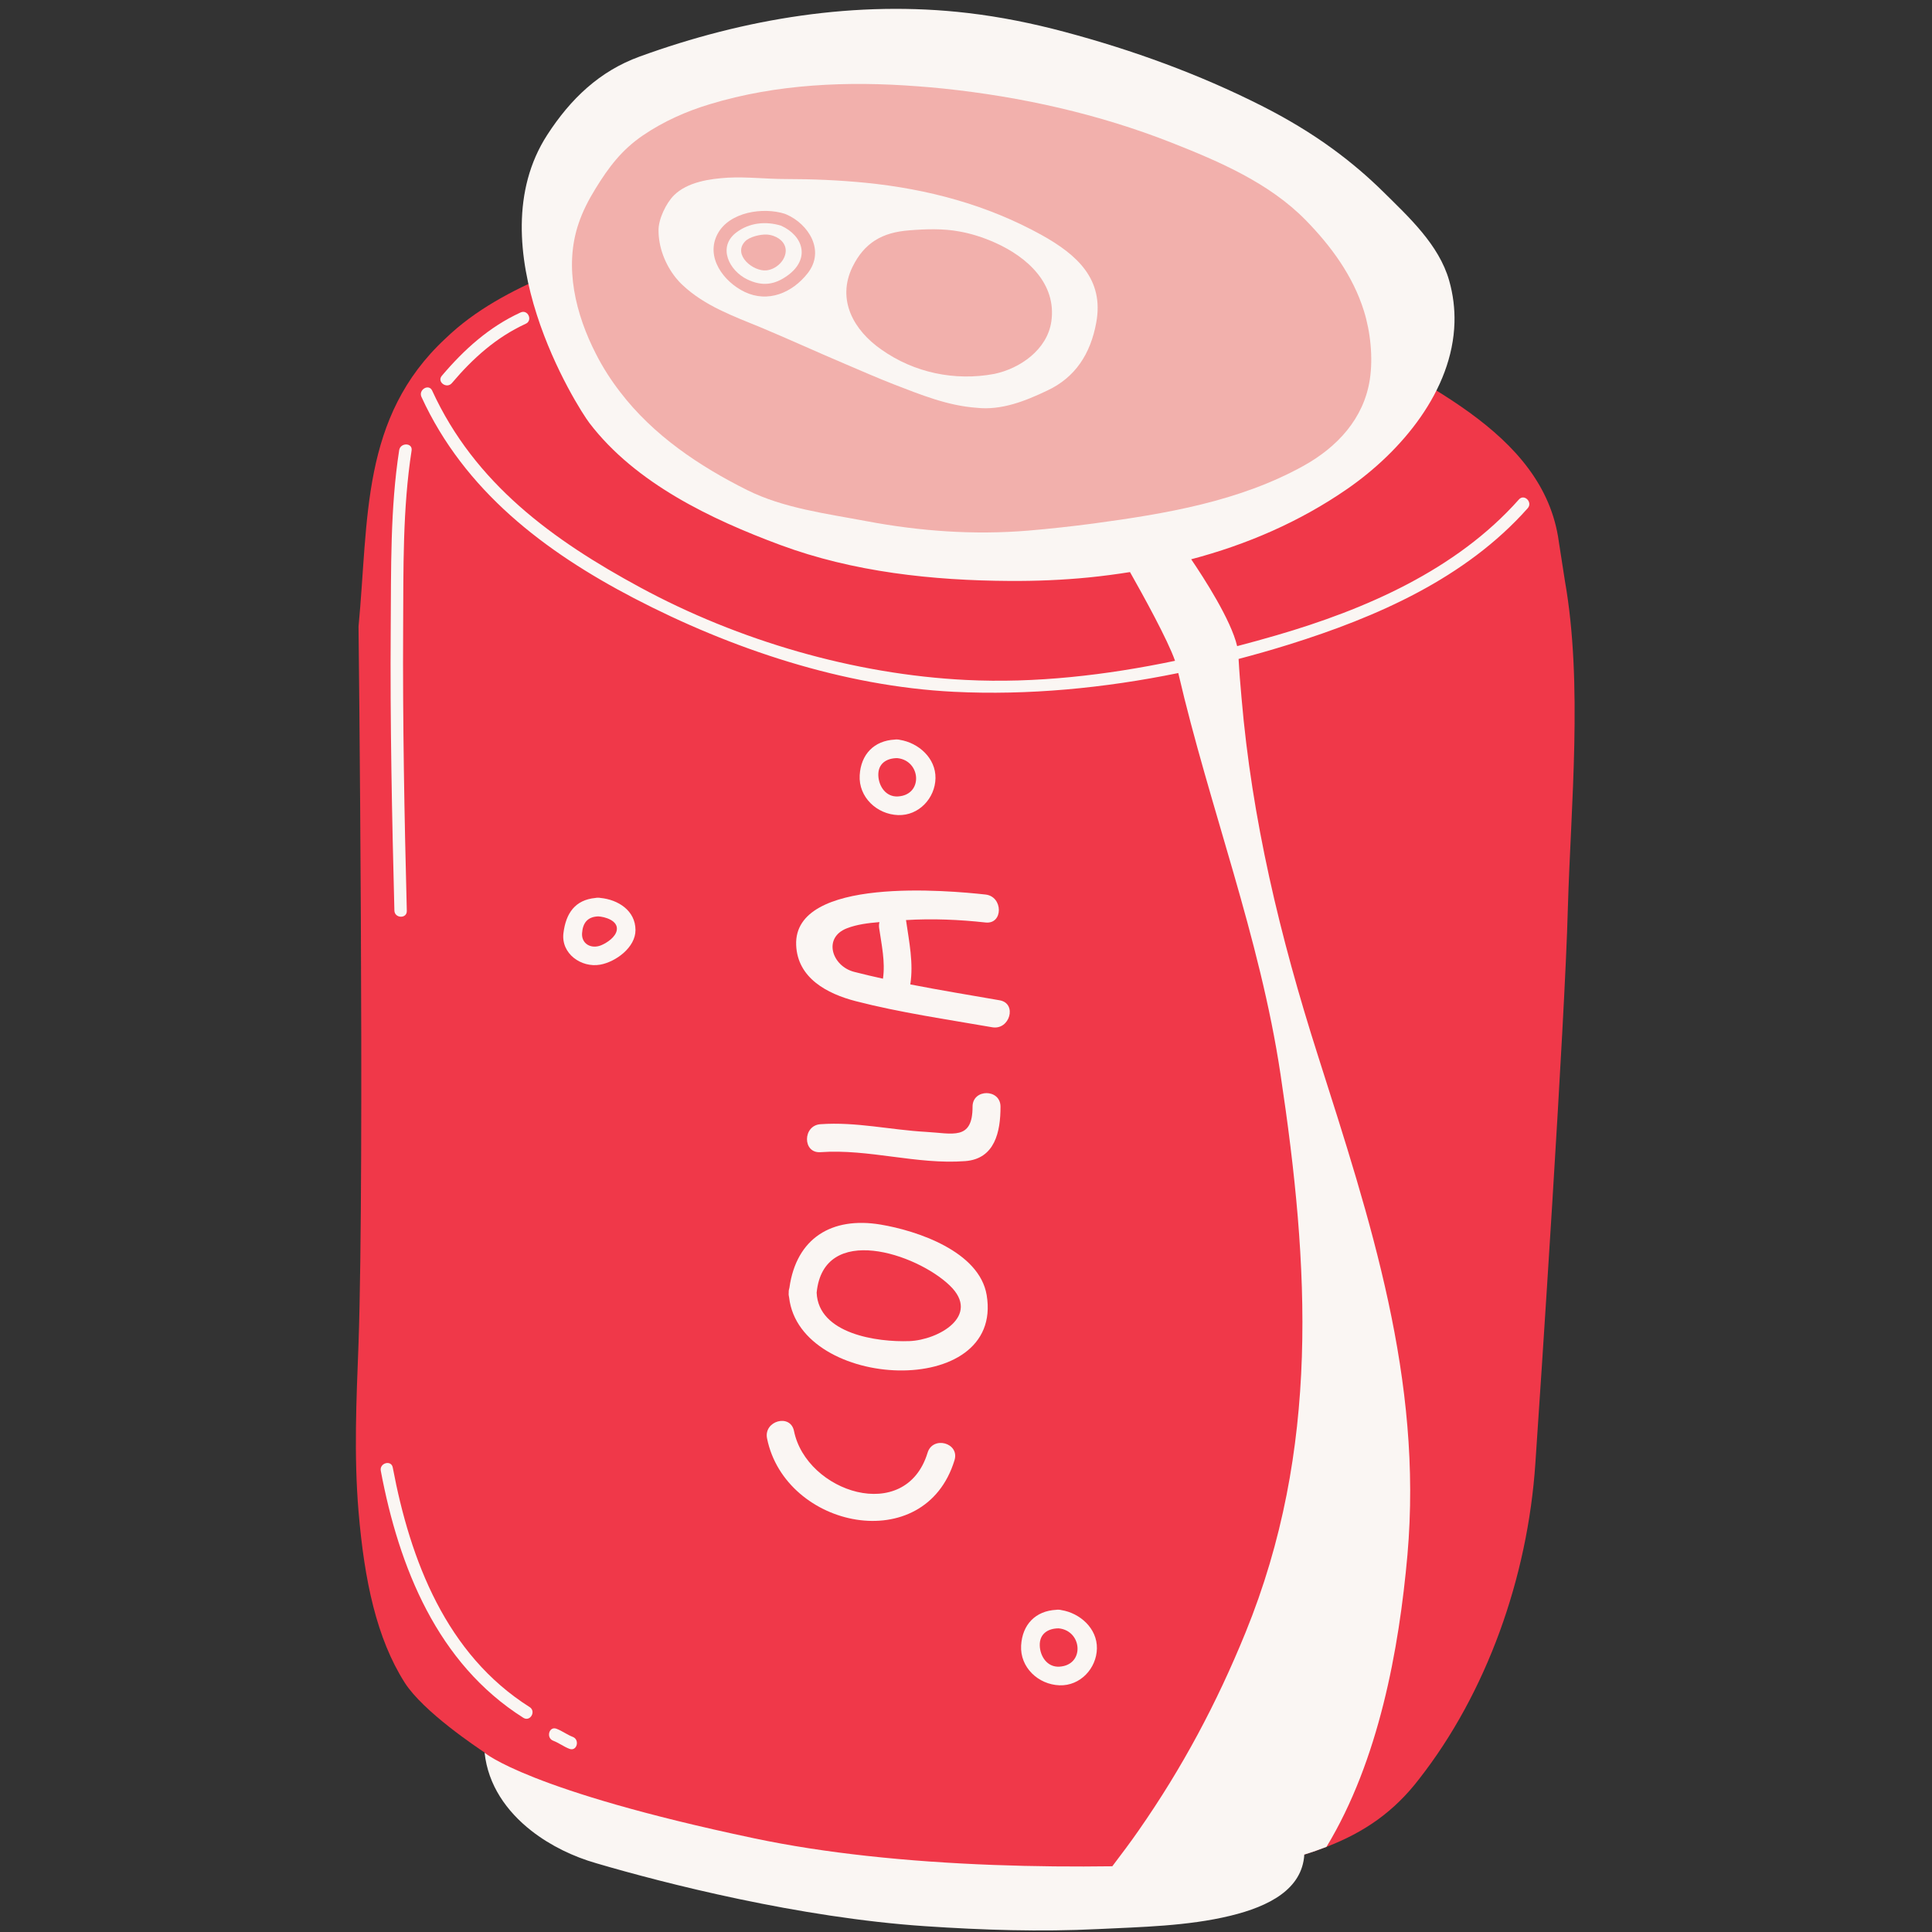<svg xmlns="http://www.w3.org/2000/svg" width="375" viewBox="0 0 375 375" height="375" version="1.0"><rect x="0" y="0" width="375" height="375" fill="#333333" stroke="none"/><defs><clipPath id="a"><path d="M 69.074 43 L 305.637 43 L 305.637 367 L 69.074 367 Z M 69.074 43"/></clipPath></defs><g clip-path="url(#a)"><path fill="#F03849" d="M 304.324 176.176 C 303.75 198.492 298.953 270.328 298.012 284.059 C 296.516 306.281 288.516 328.602 275.453 345.301 C 270.531 351.719 264.773 355.652 257.469 358.477 C 256.094 359.008 254.648 359.516 253.156 359.973 C 253.156 359.973 251.422 361.711 244.742 363.422 C 234.812 365.957 213.941 368.395 171.594 364.848 C 100.875 358.91 95.43 341.078 94.055 340.16 C 92.68 339.223 82.195 332.293 78.555 326.602 C 73.109 318.035 70.723 306.84 69.59 293.352 C 68.672 282.344 69.18 271.633 69.59 260.773 C 70.797 225.785 69.59 121.617 69.59 121.617 C 71.59 100.695 69.996 81.004 86.461 65.707 C 98.102 54.461 114.59 51.227 128.641 43.191 L 257.398 63.438 C 274.414 74.004 299.625 83.395 302.566 105.137 L 303.75 112.762 C 307.266 132.715 304.902 156.215 304.324 176.176"/></g><path fill="#FAF6F3" d="M 102.805 331.344 C 86.625 321.121 79.641 302.922 76.234 284.84 C 75.945 283.312 73.625 283.961 73.91 285.48 C 77.441 304.215 84.883 322.871 101.586 333.426 C 102.906 334.258 104.113 332.168 102.805 331.344"/><path fill="#FAF6F3" d="M 107.379 337.875 C 108.48 338.293 109.418 339.027 110.527 339.449 C 111.977 340.004 112.602 337.672 111.164 337.125 C 110.066 336.703 109.125 335.973 108.02 335.551 C 106.562 334.992 105.941 337.328 107.379 337.875"/><path fill="#FAF6F3" d="M 78.961 176.805 C 78.492 158.504 78.148 140.199 78.25 121.895 C 78.312 110.484 78.137 98.758 79.891 87.449 C 80.129 85.914 77.719 85.863 77.48 87.379 C 75.73 98.695 75.926 110.406 75.84 121.824 C 75.703 140.129 76.082 158.438 76.551 176.734 C 76.59 178.281 79 178.363 78.961 176.805"/><path fill="#FAF6F3" d="M 87.711 74.359 C 91.773 69.562 96.297 65.484 102.051 62.84 C 103.461 62.191 102.461 59.996 101.047 60.648 C 94.922 63.461 90.086 67.836 85.758 72.941 C 84.75 74.133 86.711 75.539 87.711 74.359"/><path fill="#FAF6F3" d="M 294.82 96.945 C 282.672 110.629 265.004 118.297 247.758 123.309 C 245.238 124.039 242.695 124.746 240.129 125.414 C 238.945 120.328 233.641 112.133 231.211 108.555 C 241.953 105.719 252.215 101.32 261.496 94.902 C 272.082 87.578 281.961 75.766 282.312 62.602 C 282.383 59.93 282.062 57.199 281.277 54.441 C 279.297 47.492 273.441 42.125 268.461 37.203 C 265.441 34.223 262.203 31.48 258.781 28.973 C 254.414 25.773 249.742 22.996 244.914 20.551 C 232.691 14.367 219.824 9.707 206.605 6.18 C 200.461 4.539 194.188 3.266 187.867 2.527 C 166.277 -0.012 144.477 3.582 124.129 10.988 C 116.387 13.809 110.766 19.152 106.215 26.188 C 92.254 47.77 112.062 79.051 114.422 82.129 C 123.355 93.812 138.016 100.789 151.453 105.777 C 165.625 111.039 181.02 112.68 196.051 112.762 C 201.137 112.789 206.23 112.586 211.293 112.086 C 213.984 111.816 216.664 111.465 219.332 111.039 C 221.836 115.465 226.656 124.188 228.074 128.262 C 214.684 131.059 200.953 132.652 187.461 131.977 C 165.777 130.898 143.363 124.359 124.254 114.016 C 107.293 104.836 92.141 93.844 83.887 75.824 C 83.242 74.414 81.164 75.641 81.805 77.043 C 90.137 95.23 105.684 107.055 123.039 116.102 C 141.977 125.965 163.707 133.211 185.145 134.277 C 199.59 134.992 214.344 133.57 228.703 130.637 C 234.762 156.734 244.551 181.809 248.551 208.559 C 254.168 245.836 256.242 281.309 241.754 316.879 C 236.164 330.605 229.488 343.129 221.023 355.27 C 219.449 357.543 217.695 359.871 215.898 362.242 C 201.469 362.441 184.578 362.027 168.191 360.219 C 160.715 359.398 153.34 358.285 146.352 356.809 C 102.441 347.547 94.059 340.199 94.059 340.199 C 94.73 346.488 98.328 351.578 103.121 355.336 C 106.867 358.273 111.344 360.398 115.727 361.652 C 128.914 365.535 155.16 372.234 179.559 373.871 C 190.812 374.629 201.879 374.984 213.125 374.434 C 221.594 374.02 230.496 373.859 238.781 371.855 C 246.402 370.012 252.723 366.668 253.164 360.02 C 253.141 360.023 253.113 360.027 253.09 360.031 C 253.133 359.996 253.156 359.973 253.156 359.973 C 254.648 359.516 256.094 359.008 257.469 358.477 C 267.617 341.73 271.547 320.18 273.184 301.816 C 276.172 267.699 266.051 237.027 255.809 204.887 C 248.387 181.641 242.977 158.895 240.98 135.453 C 240.738 132.629 240.551 130.566 240.41 127.902 C 243.699 127.035 246.961 126.105 250.18 125.102 C 267.215 119.781 284.445 112.258 296.523 98.652 C 297.555 97.496 295.855 95.785 294.82 96.945"/><path fill="#FAF6F3" d="M 148.883 279.195 C 152.422 296.676 179.504 302.352 185.273 283.418 C 186.297 280.059 181.062 278.633 180.043 281.973 C 175.773 295.992 156.516 289.633 154.113 277.75 C 153.418 274.32 148.191 275.777 148.883 279.195"/><path fill="#FAF6F3" d="M 184.344 249.512 C 190.488 255.418 182.078 260.094 176.535 260.305 C 170.273 260.547 158.844 258.914 158.512 250.906 C 159.844 237.281 177.898 243.312 184.344 249.512 Z M 153.09 250.906 C 153.055 251.258 153.094 251.562 153.168 251.848 C 155.246 269.84 194.926 271.762 191.512 251.367 C 190.09 242.891 177.992 238.867 170.914 237.688 C 161.426 236.105 154.57 240.344 153.227 249.941 C 153.133 250.227 153.074 250.539 153.09 250.906"/><path fill="#FAF6F3" d="M 188.773 214.797 C 188.785 221.434 184.902 219.98 179.707 219.695 C 172.844 219.312 166.148 217.715 159.246 218.207 C 155.777 218.453 155.754 223.883 159.246 223.637 C 168.652 222.965 177.949 226.086 187.359 225.371 C 193.125 224.93 194.207 219.652 194.199 214.797 C 194.191 211.297 188.77 211.297 188.773 214.797"/><path fill="#FAF6F3" d="M 164.387 180.18 C 166.332 179.426 168.535 179.156 170.699 178.98 C 170.609 179.328 170.582 179.711 170.641 180.125 C 171.113 183.418 171.859 186.684 171.383 189.961 C 169.5 189.551 167.629 189.113 165.785 188.637 C 161.469 187.52 159.672 182 164.387 180.18 Z M 154.535 183.445 C 154.797 189.848 160.535 192.887 166.105 194.328 C 174.66 196.539 183.875 197.871 192.59 199.391 C 196.012 199.988 197.477 194.758 194.035 194.156 C 188.332 193.164 182.477 192.203 176.691 191.074 C 177.332 186.93 176.469 182.855 175.871 178.684 C 175.863 178.648 175.852 178.617 175.848 178.586 C 180.988 178.273 186.172 178.492 191.289 179.055 C 194.758 179.438 194.727 174.008 191.289 173.629 C 184.27 172.855 153.984 170.039 154.535 183.445"/><path fill="#FAF6F3" d="M 112.98 181.117 C 113.121 179.145 114.031 177.965 116.074 177.871 C 116.078 177.871 116.078 177.867 116.078 177.867 C 117.422 177.934 120.008 178.684 119.719 180.523 C 119.508 181.875 117.848 182.988 116.691 183.473 C 114.797 184.262 112.824 183.23 112.98 181.117 Z M 116.492 187.242 C 119.496 186.711 123.363 183.902 123.348 180.516 C 123.336 176.734 119.961 174.617 116.547 174.289 C 116.402 174.258 116.246 174.242 116.074 174.246 C 115.898 174.238 115.742 174.258 115.594 174.289 C 111.633 174.66 109.84 177.25 109.363 181.117 C 108.871 185.086 112.809 187.891 116.492 187.242"/><path fill="#FAF6F3" d="M 170.48 150.457 C 170.43 148.199 172.09 147.156 174.16 147.152 C 178.758 147.602 179.25 154.277 174.312 154.586 C 171.922 154.738 170.531 152.562 170.48 150.457 Z M 181.578 151.055 C 181.648 147.141 178.266 144.184 174.672 143.605 C 174.512 143.562 174.348 143.531 174.16 143.535 C 173.98 143.516 173.82 143.527 173.668 143.555 C 169.672 143.762 167.105 146.395 166.867 150.457 C 166.617 154.738 170.207 158.059 174.312 158.207 C 178.348 158.352 181.508 154.918 181.578 151.055"/><path fill="#FAF6F3" d="M 201.816 319.367 C 201.762 317.109 203.426 316.066 205.492 316.062 C 210.09 316.512 210.586 323.188 205.645 323.496 C 203.254 323.648 201.867 321.473 201.816 319.367 Z M 212.91 319.965 C 212.98 316.051 209.602 313.094 206.004 312.516 C 205.848 312.473 205.68 312.441 205.492 312.445 C 205.312 312.426 205.152 312.438 205.004 312.465 C 201.004 312.672 198.438 315.305 198.199 319.367 C 197.949 323.648 201.539 326.969 205.645 327.117 C 209.68 327.262 212.84 323.828 212.91 319.965"/><path fill="#F2B0AC" d="M 212.781 62.625 C 211.676 68.656 208.734 73.266 203.238 75.824 C 198.996 77.848 194.371 79.68 189.574 79.152 C 183.883 78.742 178.727 76.617 173.52 74.613 C 170.363 73.383 167.227 72.008 164.121 70.68 C 158.648 68.367 153.25 65.883 147.754 63.586 C 142.402 61.391 136.766 59.367 132.496 55.336 C 132.016 54.902 131.582 54.418 131.148 53.887 C 129.098 51.305 127.82 48 127.82 44.719 C 127.797 42.523 129.289 39.434 130.809 37.914 C 133.438 35.309 137.773 34.703 141.293 34.484 C 145.031 34.293 148.766 34.75 152.504 34.75 C 157.66 34.75 162.867 34.969 168.023 35.477 C 180.051 36.684 191.621 39.75 202.25 45.656 C 209.094 49.473 214.328 54.227 212.781 62.625 Z M 264.727 60.328 C 262.605 53.527 258.34 47.734 253.398 42.691 C 246.336 35.5 236.668 31.352 227.438 27.707 C 213.219 22.109 198.25 18.777 183.09 17.188 C 181.449 17.016 179.766 16.871 178.098 16.75 C 164.602 15.715 150.77 16.27 137.773 20.227 C 133.195 21.602 128.762 23.578 124.785 26.285 C 120.664 29.105 118.156 32.434 115.578 36.633 C 114.25 38.781 113.094 41.023 112.301 43.391 C 109.43 51.836 111.746 61.055 115.699 68.75 C 117 71.309 118.613 73.82 120.371 76.09 C 126.785 84.484 135.703 90.469 145.031 95.125 C 152.07 98.648 160.527 99.711 168.195 101.16 C 178.582 103.113 189.043 103.863 199.574 102.992 C 203.793 102.633 208.012 102.172 212.207 101.617 C 226.16 99.734 240.527 97.348 253.012 90.418 C 259.543 86.801 264.727 81.254 265.883 73.648 C 266.531 69.426 266.004 64.383 264.727 60.328"/><path fill="#F2B0AC" d="M 193.059 47.066 C 190.797 46.059 188.445 45.328 186.262 44.938 C 183.098 44.34 179.668 44.449 176.469 44.711 C 171.23 45.105 167.762 47.125 165.465 51.812 C 162.363 58.195 165.699 64.113 171.066 67.844 C 177.422 72.352 185.355 74.004 192.977 72.578 C 198.027 71.527 203.273 67.844 204.062 62.406 C 205.117 55.094 199.43 49.887 193.059 47.066"/><path fill="#F2B0AC" d="M 152.961 53.41 C 150.371 55.324 147.949 55.625 145.043 54.23 C 141.531 52.539 139.211 47.938 142.918 45.125 C 145.457 43.203 148.641 42.902 151.602 43.801 C 155.965 45.785 157.266 50.223 152.961 53.41 Z M 152.602 41.605 C 152.57 41.59 152.539 41.586 152.504 41.574 C 152.438 41.543 152.375 41.512 152.301 41.488 C 148.148 40.176 141.566 41.098 139.273 45.418 C 136.883 49.922 140.457 54.695 144.527 56.656 C 149.047 58.828 153.77 56.863 156.766 53.039 C 160.211 48.652 156.949 43.477 152.602 41.605"/><path fill="#F2B0AC" d="M 150.121 45.785 C 149.699 45.637 149.258 45.551 148.82 45.527 C 147.621 45.465 145.469 45.949 144.605 46.871 C 142.172 49.477 146.195 52.746 148.77 52.477 C 150.484 52.297 152.148 50.871 152.461 49.176 C 152.766 47.496 151.574 46.289 150.121 45.785"/></svg>